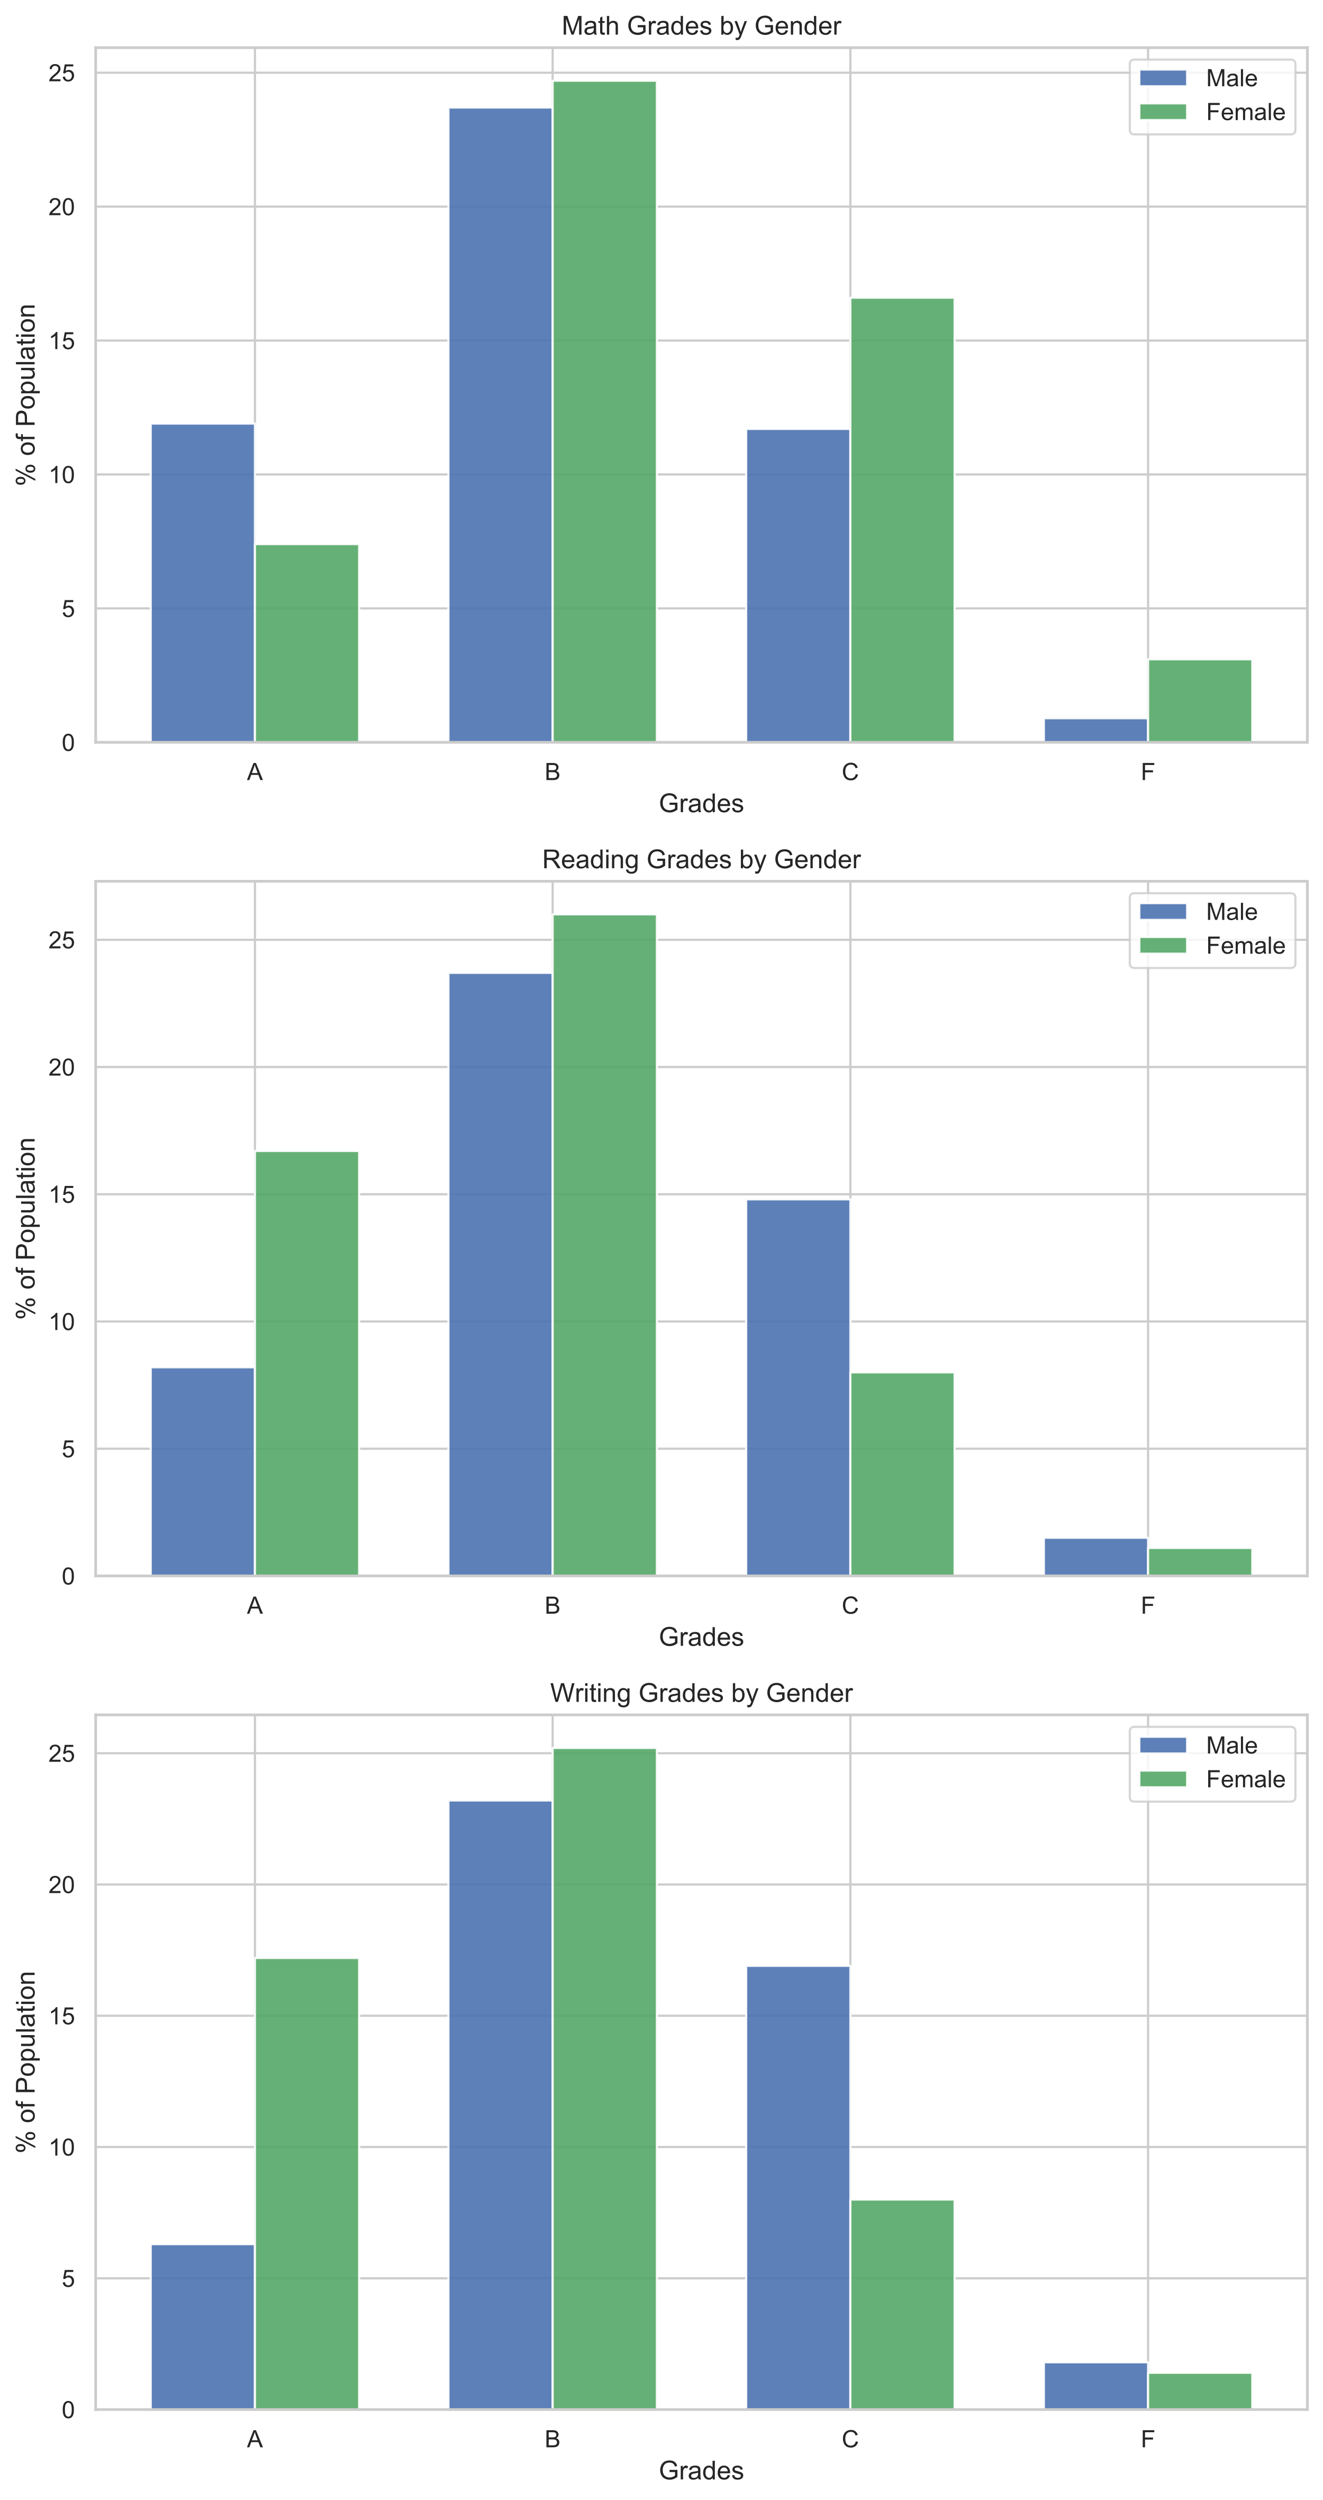 <?xml version="1.0" encoding="utf-8" standalone="no"?>
<!DOCTYPE svg PUBLIC "-//W3C//DTD SVG 1.1//EN"
  "http://www.w3.org/Graphics/SVG/1.1/DTD/svg11.dtd">
<!-- Created with matplotlib (https://matplotlib.org/) -->
<svg height="1150.87pt" version="1.1" viewBox="0 0 609.255 1150.87" width="609.255pt" xmlns="http://www.w3.org/2000/svg" xmlns:xlink="http://www.w3.org/1999/xlink">
 <defs>
  <style type="text/css">
*{stroke-linecap:butt;stroke-linejoin:round;}
  </style>
 </defs>
 <g id="figure_1">
  <g id="patch_1">
   <path d="M 0 1150.87 
L 609.255 1150.87 
L 609.255 0 
L 0 0 
z
" style="fill:#ffffff;"/>
  </g>
  <g id="axes_1">
   <g id="patch_2">
    <path d="M 44.055 341.7 
L 602.055 341.7 
L 602.055 21.936 
L 44.055 21.936 
z
" style="fill:#ffffff;"/>
   </g>
   <g id="matplotlib.axis_1">
    <g id="xtick_1">
     <g id="line2d_1">
      <path clip-path="url(#pd44a9d25a0)" d="M 117.404 341.7 
L 117.404 21.936 
" style="fill:none;stroke:#cccccc;stroke-linecap:round;"/>
     </g>
     <g id="text_1">
      <!-- A -->
      <defs>
       <path d="M -0.141 0 
L 27.344 71.578 
L 37.547 71.578 
L 66.844 0 
L 56.062 0 
L 47.703 21.688 
L 17.781 21.688 
L 9.906 0 
z
M 20.516 29.391 
L 44.781 29.391 
L 37.312 49.219 
Q 33.891 58.25 32.234 64.062 
Q 30.859 57.172 28.375 50.391 
z
" id="ArialMT-65"/>
      </defs>
      <g style="fill:#262626;" transform="translate(113.735 359.074)scale(0.11 -0.11)">
       <use xlink:href="#ArialMT-65"/>
      </g>
     </g>
    </g>
    <g id="xtick_2">
     <g id="line2d_2">
      <path clip-path="url(#pd44a9d25a0)" d="M 254.504 341.7 
L 254.504 21.936 
" style="fill:none;stroke:#cccccc;stroke-linecap:round;"/>
     </g>
     <g id="text_2">
      <!-- B -->
      <defs>
       <path d="M 7.328 0 
L 7.328 71.578 
L 34.188 71.578 
Q 42.391 71.578 47.344 69.406 
Q 52.297 67.234 55.094 62.719 
Q 57.906 58.203 57.906 53.266 
Q 57.906 48.688 55.422 44.625 
Q 52.938 40.578 47.906 38.094 
Q 54.391 36.188 57.875 31.594 
Q 61.375 27 61.375 20.75 
Q 61.375 15.719 59.25 11.391 
Q 57.125 7.078 54 4.734 
Q 50.875 2.391 46.156 1.188 
Q 41.453 0 34.625 0 
z
M 16.797 41.5 
L 32.281 41.5 
Q 38.578 41.5 41.312 42.328 
Q 44.922 43.406 46.75 45.891 
Q 48.578 48.391 48.578 52.156 
Q 48.578 55.719 46.875 58.422 
Q 45.172 61.141 41.984 62.141 
Q 38.812 63.141 31.109 63.141 
L 16.797 63.141 
z
M 16.797 8.453 
L 34.625 8.453 
Q 39.203 8.453 41.062 8.797 
Q 44.344 9.375 46.531 10.734 
Q 48.734 12.109 50.141 14.719 
Q 51.562 17.328 51.562 20.75 
Q 51.562 24.75 49.516 27.703 
Q 47.469 30.672 43.828 31.859 
Q 40.188 33.062 33.344 33.062 
L 16.797 33.062 
z
" id="ArialMT-66"/>
      </defs>
      <g style="fill:#262626;" transform="translate(250.836 359.074)scale(0.11 -0.11)">
       <use xlink:href="#ArialMT-66"/>
      </g>
     </g>
    </g>
    <g id="xtick_3">
     <g id="line2d_3">
      <path clip-path="url(#pd44a9d25a0)" d="M 391.605 341.7 
L 391.605 21.936 
" style="fill:none;stroke:#cccccc;stroke-linecap:round;"/>
     </g>
     <g id="text_3">
      <!-- C -->
      <defs>
       <path d="M 58.797 25.094 
L 68.266 22.703 
Q 65.281 11.031 57.547 4.906 
Q 49.812 -1.219 38.625 -1.219 
Q 27.047 -1.219 19.797 3.484 
Q 12.547 8.203 8.766 17.141 
Q 4.984 26.078 4.984 36.328 
Q 4.984 47.516 9.25 55.828 
Q 13.531 64.156 21.406 68.469 
Q 29.297 72.797 38.766 72.797 
Q 49.516 72.797 56.828 67.328 
Q 64.156 61.859 67.047 51.953 
L 57.719 49.75 
Q 55.219 57.562 50.484 61.125 
Q 45.75 64.703 38.578 64.703 
Q 30.328 64.703 24.781 60.734 
Q 19.234 56.781 16.984 50.109 
Q 14.75 43.453 14.75 36.375 
Q 14.75 27.25 17.406 20.438 
Q 20.062 13.625 25.672 10.25 
Q 31.297 6.891 37.844 6.891 
Q 45.797 6.891 51.312 11.469 
Q 56.844 16.062 58.797 25.094 
z
" id="ArialMT-67"/>
      </defs>
      <g style="fill:#262626;" transform="translate(387.633 359.074)scale(0.11 -0.11)">
       <use xlink:href="#ArialMT-67"/>
      </g>
     </g>
    </g>
    <g id="xtick_4">
     <g id="line2d_4">
      <path clip-path="url(#pd44a9d25a0)" d="M 528.706 341.7 
L 528.706 21.936 
" style="fill:none;stroke:#cccccc;stroke-linecap:round;"/>
     </g>
     <g id="text_4">
      <!-- F -->
      <defs>
       <path d="M 8.203 0 
L 8.203 71.578 
L 56.5 71.578 
L 56.5 63.141 
L 17.672 63.141 
L 17.672 40.969 
L 51.266 40.969 
L 51.266 32.516 
L 17.672 32.516 
L 17.672 0 
z
" id="ArialMT-70"/>
      </defs>
      <g style="fill:#262626;" transform="translate(525.346 359.074)scale(0.11 -0.11)">
       <use xlink:href="#ArialMT-70"/>
      </g>
     </g>
    </g>
    <g id="text_5">
     <!-- Grades -->
     <defs>
      <path d="M 41.219 28.078 
L 41.219 36.469 
L 71.531 36.531 
L 71.531 9.969 
Q 64.547 4.391 57.125 1.578 
Q 49.703 -1.219 41.891 -1.219 
Q 31.344 -1.219 22.719 3.297 
Q 14.109 7.812 9.719 16.359 
Q 5.328 24.906 5.328 35.453 
Q 5.328 45.906 9.688 54.953 
Q 14.062 64.016 22.266 68.406 
Q 30.469 72.797 41.156 72.797 
Q 48.922 72.797 55.188 70.281 
Q 61.469 67.781 65.031 63.281 
Q 68.609 58.797 70.453 51.562 
L 61.922 49.219 
Q 60.297 54.688 57.906 57.812 
Q 55.516 60.938 51.062 62.812 
Q 46.625 64.703 41.219 64.703 
Q 34.719 64.703 29.984 62.719 
Q 25.25 60.75 22.344 57.516 
Q 19.438 54.297 17.828 50.438 
Q 15.094 43.797 15.094 36.031 
Q 15.094 26.469 18.391 20.016 
Q 21.688 13.578 27.984 10.453 
Q 34.281 7.328 41.359 7.328 
Q 47.516 7.328 53.375 9.688 
Q 59.234 12.062 62.25 14.75 
L 62.25 28.078 
z
" id="ArialMT-71"/>
      <path d="M 6.5 0 
L 6.5 51.859 
L 14.406 51.859 
L 14.406 44 
Q 17.438 49.516 20 51.266 
Q 22.562 53.031 25.641 53.031 
Q 30.078 53.031 34.672 50.203 
L 31.641 42.047 
Q 28.422 43.953 25.203 43.953 
Q 22.312 43.953 20.016 42.219 
Q 17.719 40.484 16.75 37.406 
Q 15.281 32.719 15.281 27.156 
L 15.281 0 
z
" id="ArialMT-114"/>
      <path d="M 40.438 6.391 
Q 35.547 2.25 31.031 0.531 
Q 26.516 -1.172 21.344 -1.172 
Q 12.797 -1.172 8.203 3 
Q 3.609 7.172 3.609 13.672 
Q 3.609 17.484 5.344 20.625 
Q 7.078 23.781 9.891 25.688 
Q 12.703 27.594 16.219 28.562 
Q 18.797 29.25 24.031 29.891 
Q 34.672 31.156 39.703 32.906 
Q 39.75 34.719 39.75 35.203 
Q 39.75 40.578 37.25 42.781 
Q 33.891 45.75 27.25 45.75 
Q 21.047 45.75 18.094 43.578 
Q 15.141 41.406 13.719 35.891 
L 5.125 37.062 
Q 6.297 42.578 8.984 45.969 
Q 11.672 49.359 16.75 51.188 
Q 21.828 53.031 28.516 53.031 
Q 35.156 53.031 39.297 51.469 
Q 43.453 49.906 45.406 47.531 
Q 47.359 45.172 48.141 41.547 
Q 48.578 39.312 48.578 33.453 
L 48.578 21.734 
Q 48.578 9.469 49.141 6.219 
Q 49.703 2.984 51.375 0 
L 42.188 0 
Q 40.828 2.734 40.438 6.391 
z
M 39.703 26.031 
Q 34.906 24.078 25.344 22.703 
Q 19.922 21.922 17.672 20.938 
Q 15.438 19.969 14.203 18.094 
Q 12.984 16.219 12.984 13.922 
Q 12.984 10.406 15.641 8.062 
Q 18.312 5.719 23.438 5.719 
Q 28.516 5.719 32.469 7.938 
Q 36.422 10.156 38.281 14.016 
Q 39.703 17 39.703 22.797 
z
" id="ArialMT-97"/>
      <path d="M 40.234 0 
L 40.234 6.547 
Q 35.297 -1.172 25.734 -1.172 
Q 19.531 -1.172 14.328 2.25 
Q 9.125 5.672 6.266 11.797 
Q 3.422 17.922 3.422 25.875 
Q 3.422 33.641 6 39.969 
Q 8.594 46.297 13.766 49.656 
Q 18.953 53.031 25.344 53.031 
Q 30.031 53.031 33.688 51.047 
Q 37.359 49.078 39.656 45.906 
L 39.656 71.578 
L 48.391 71.578 
L 48.391 0 
z
M 12.453 25.875 
Q 12.453 15.922 16.641 10.984 
Q 20.844 6.062 26.562 6.062 
Q 32.328 6.062 36.344 10.766 
Q 40.375 15.484 40.375 25.141 
Q 40.375 35.797 36.266 40.766 
Q 32.172 45.75 26.172 45.75 
Q 20.312 45.75 16.375 40.969 
Q 12.453 36.188 12.453 25.875 
z
" id="ArialMT-100"/>
      <path d="M 42.094 16.703 
L 51.172 15.578 
Q 49.031 7.625 43.219 3.219 
Q 37.406 -1.172 28.375 -1.172 
Q 17 -1.172 10.328 5.828 
Q 3.656 12.844 3.656 25.484 
Q 3.656 38.578 10.391 45.797 
Q 17.141 53.031 27.875 53.031 
Q 38.281 53.031 44.875 45.953 
Q 51.469 38.875 51.469 26.031 
Q 51.469 25.25 51.422 23.688 
L 12.75 23.688 
Q 13.234 15.141 17.578 10.594 
Q 21.922 6.062 28.422 6.062 
Q 33.25 6.062 36.672 8.594 
Q 40.094 11.141 42.094 16.703 
z
M 13.234 30.906 
L 42.188 30.906 
Q 41.609 37.453 38.875 40.719 
Q 34.672 45.797 27.984 45.797 
Q 21.922 45.797 17.797 41.75 
Q 13.672 37.703 13.234 30.906 
z
" id="ArialMT-101"/>
      <path d="M 3.078 15.484 
L 11.766 16.844 
Q 12.5 11.625 15.844 8.844 
Q 19.188 6.062 25.203 6.062 
Q 31.25 6.062 34.172 8.516 
Q 37.109 10.984 37.109 14.312 
Q 37.109 17.281 34.516 19 
Q 32.719 20.172 25.531 21.969 
Q 15.875 24.422 12.141 26.203 
Q 8.406 27.984 6.469 31.125 
Q 4.547 34.281 4.547 38.094 
Q 4.547 41.547 6.125 44.5 
Q 7.719 47.469 10.453 49.422 
Q 12.5 50.922 16.031 51.969 
Q 19.578 53.031 23.641 53.031 
Q 29.734 53.031 34.344 51.266 
Q 38.969 49.516 41.156 46.5 
Q 43.359 43.5 44.188 38.484 
L 35.594 37.312 
Q 35.016 41.312 32.203 43.547 
Q 29.391 45.797 24.266 45.797 
Q 18.219 45.797 15.625 43.797 
Q 13.031 41.797 13.031 39.109 
Q 13.031 37.406 14.109 36.031 
Q 15.188 34.625 17.484 33.688 
Q 18.797 33.203 25.25 31.453 
Q 34.578 28.953 38.25 27.359 
Q 41.938 25.781 44.031 22.75 
Q 46.141 19.734 46.141 15.234 
Q 46.141 10.844 43.578 6.953 
Q 41.016 3.078 36.172 0.953 
Q 31.344 -1.172 25.25 -1.172 
Q 15.141 -1.172 9.844 3.031 
Q 4.547 7.234 3.078 15.484 
z
" id="ArialMT-115"/>
     </defs>
     <g style="fill:#262626;" transform="translate(303.38 373.85)scale(0.12 -0.12)">
      <use xlink:href="#ArialMT-71"/>
      <use x="77.783" xlink:href="#ArialMT-114"/>
      <use x="111.084" xlink:href="#ArialMT-97"/>
      <use x="166.699" xlink:href="#ArialMT-100"/>
      <use x="222.314" xlink:href="#ArialMT-101"/>
      <use x="277.93" xlink:href="#ArialMT-115"/>
     </g>
    </g>
   </g>
   <g id="matplotlib.axis_2">
    <g id="ytick_1">
     <g id="line2d_5">
      <path clip-path="url(#pd44a9d25a0)" d="M 44.055 341.7 
L 602.055 341.7 
" style="fill:none;stroke:#cccccc;stroke-linecap:round;"/>
     </g>
     <g id="text_6">
      <!-- 0 -->
      <defs>
       <path d="M 4.156 35.297 
Q 4.156 48 6.766 55.734 
Q 9.375 63.484 14.516 67.672 
Q 19.672 71.875 27.484 71.875 
Q 33.25 71.875 37.594 69.547 
Q 41.938 67.234 44.766 62.859 
Q 47.609 58.5 49.219 52.219 
Q 50.828 45.953 50.828 35.297 
Q 50.828 22.703 48.234 14.969 
Q 45.656 7.234 40.5 3 
Q 35.359 -1.219 27.484 -1.219 
Q 17.141 -1.219 11.234 6.203 
Q 4.156 15.141 4.156 35.297 
z
M 13.188 35.297 
Q 13.188 17.672 17.312 11.828 
Q 21.438 6 27.484 6 
Q 33.547 6 37.672 11.859 
Q 41.797 17.719 41.797 35.297 
Q 41.797 52.984 37.672 58.781 
Q 33.547 64.594 27.391 64.594 
Q 21.344 64.594 17.719 59.469 
Q 13.188 52.938 13.188 35.297 
z
" id="ArialMT-48"/>
      </defs>
      <g style="fill:#262626;" transform="translate(28.438 345.637)scale(0.11 -0.11)">
       <use xlink:href="#ArialMT-48"/>
      </g>
     </g>
    </g>
    <g id="ytick_2">
     <g id="line2d_6">
      <path clip-path="url(#pd44a9d25a0)" d="M 44.055 280.053 
L 602.055 280.053 
" style="fill:none;stroke:#cccccc;stroke-linecap:round;"/>
     </g>
     <g id="text_7">
      <!-- 5 -->
      <defs>
       <path d="M 4.156 18.75 
L 13.375 19.531 
Q 14.406 12.797 18.141 9.391 
Q 21.875 6 27.156 6 
Q 33.5 6 37.891 10.781 
Q 42.281 15.578 42.281 23.484 
Q 42.281 31 38.062 35.344 
Q 33.844 39.703 27 39.703 
Q 22.75 39.703 19.328 37.766 
Q 15.922 35.844 13.969 32.766 
L 5.719 33.844 
L 12.641 70.609 
L 48.25 70.609 
L 48.25 62.203 
L 19.672 62.203 
L 15.828 42.969 
Q 22.266 47.469 29.344 47.469 
Q 38.719 47.469 45.156 40.969 
Q 51.609 34.469 51.609 24.266 
Q 51.609 14.547 45.953 7.469 
Q 39.062 -1.219 27.156 -1.219 
Q 17.391 -1.219 11.203 4.25 
Q 5.031 9.719 4.156 18.75 
z
" id="ArialMT-53"/>
      </defs>
      <g style="fill:#262626;" transform="translate(28.438 283.99)scale(0.11 -0.11)">
       <use xlink:href="#ArialMT-53"/>
      </g>
     </g>
    </g>
    <g id="ytick_3">
     <g id="line2d_7">
      <path clip-path="url(#pd44a9d25a0)" d="M 44.055 218.406 
L 602.055 218.406 
" style="fill:none;stroke:#cccccc;stroke-linecap:round;"/>
     </g>
     <g id="text_8">
      <!-- 10 -->
      <defs>
       <path d="M 37.25 0 
L 28.469 0 
L 28.469 56 
Q 25.297 52.984 20.141 49.953 
Q 14.984 46.922 10.891 45.406 
L 10.891 53.906 
Q 18.266 57.375 23.781 62.297 
Q 29.297 67.234 31.594 71.875 
L 37.25 71.875 
z
" id="ArialMT-49"/>
      </defs>
      <g style="fill:#262626;" transform="translate(22.321 222.342)scale(0.11 -0.11)">
       <use xlink:href="#ArialMT-49"/>
       <use x="55.615" xlink:href="#ArialMT-48"/>
      </g>
     </g>
    </g>
    <g id="ytick_4">
     <g id="line2d_8">
      <path clip-path="url(#pd44a9d25a0)" d="M 44.055 156.758 
L 602.055 156.758 
" style="fill:none;stroke:#cccccc;stroke-linecap:round;"/>
     </g>
     <g id="text_9">
      <!-- 15 -->
      <g style="fill:#262626;" transform="translate(22.321 160.695)scale(0.11 -0.11)">
       <use xlink:href="#ArialMT-49"/>
       <use x="55.615" xlink:href="#ArialMT-53"/>
      </g>
     </g>
    </g>
    <g id="ytick_5">
     <g id="line2d_9">
      <path clip-path="url(#pd44a9d25a0)" d="M 44.055 95.111 
L 602.055 95.111 
" style="fill:none;stroke:#cccccc;stroke-linecap:round;"/>
     </g>
     <g id="text_10">
      <!-- 20 -->
      <defs>
       <path d="M 50.344 8.453 
L 50.344 0 
L 3.031 0 
Q 2.938 3.172 4.047 6.109 
Q 5.859 10.938 9.828 15.625 
Q 13.812 20.312 21.344 26.469 
Q 33.016 36.031 37.109 41.625 
Q 41.219 47.219 41.219 52.203 
Q 41.219 57.422 37.469 61 
Q 33.734 64.594 27.734 64.594 
Q 21.391 64.594 17.578 60.781 
Q 13.766 56.984 13.719 50.25 
L 4.688 51.172 
Q 5.609 61.281 11.656 66.578 
Q 17.719 71.875 27.938 71.875 
Q 38.234 71.875 44.234 66.156 
Q 50.25 60.453 50.25 52 
Q 50.25 47.703 48.484 43.547 
Q 46.734 39.406 42.656 34.812 
Q 38.578 30.219 29.109 22.219 
Q 21.188 15.578 18.938 13.203 
Q 16.703 10.844 15.234 8.453 
z
" id="ArialMT-50"/>
      </defs>
      <g style="fill:#262626;" transform="translate(22.321 99.048)scale(0.11 -0.11)">
       <use xlink:href="#ArialMT-50"/>
       <use x="55.615" xlink:href="#ArialMT-48"/>
      </g>
     </g>
    </g>
    <g id="ytick_6">
     <g id="line2d_10">
      <path clip-path="url(#pd44a9d25a0)" d="M 44.055 33.464 
L 602.055 33.464 
" style="fill:none;stroke:#cccccc;stroke-linecap:round;"/>
     </g>
     <g id="text_11">
      <!-- 25 -->
      <g style="fill:#262626;" transform="translate(22.321 37.4)scale(0.11 -0.11)">
       <use xlink:href="#ArialMT-50"/>
       <use x="55.615" xlink:href="#ArialMT-53"/>
      </g>
     </g>
    </g>
    <g id="text_12">
     <!-- % of Population -->
     <defs>
      <path d="M 5.812 54.391 
Q 5.812 62.062 9.672 67.422 
Q 13.531 72.797 20.844 72.797 
Q 27.594 72.797 32 67.984 
Q 36.422 63.188 36.422 53.859 
Q 36.422 44.781 31.953 39.875 
Q 27.484 34.969 20.953 34.969 
Q 14.453 34.969 10.125 39.797 
Q 5.812 44.625 5.812 54.391 
z
M 21.094 66.75 
Q 17.828 66.75 15.656 63.906 
Q 13.484 61.078 13.484 53.516 
Q 13.484 46.625 15.672 43.812 
Q 17.875 41.016 21.094 41.016 
Q 24.422 41.016 26.594 43.844 
Q 28.766 46.688 28.766 54.203 
Q 28.766 61.141 26.562 63.938 
Q 24.359 66.75 21.094 66.75 
z
M 21.141 -2.641 
L 60.297 72.797 
L 67.438 72.797 
L 28.422 -2.641 
z
M 52.094 16.797 
Q 52.094 24.516 55.953 29.859 
Q 59.812 35.203 67.188 35.203 
Q 73.922 35.203 78.344 30.391 
Q 82.766 25.594 82.766 16.266 
Q 82.766 7.172 78.297 2.266 
Q 73.828 -2.641 67.234 -2.641 
Q 60.75 -2.641 56.422 2.219 
Q 52.094 7.078 52.094 16.797 
z
M 67.438 29.156 
Q 64.109 29.156 61.938 26.312 
Q 59.766 23.484 59.766 15.922 
Q 59.766 9.078 61.953 6.25 
Q 64.156 3.422 67.391 3.422 
Q 70.75 3.422 72.922 6.25 
Q 75.094 9.078 75.094 16.609 
Q 75.094 23.531 72.891 26.344 
Q 70.703 29.156 67.438 29.156 
z
" id="ArialMT-37"/>
      <path id="ArialMT-32"/>
      <path d="M 3.328 25.922 
Q 3.328 40.328 11.328 47.266 
Q 18.016 53.031 27.641 53.031 
Q 38.328 53.031 45.109 46.016 
Q 51.906 39.016 51.906 26.656 
Q 51.906 16.656 48.906 10.906 
Q 45.906 5.172 40.156 2 
Q 34.422 -1.172 27.641 -1.172 
Q 16.75 -1.172 10.031 5.812 
Q 3.328 12.797 3.328 25.922 
z
M 12.359 25.922 
Q 12.359 15.969 16.703 11.016 
Q 21.047 6.062 27.641 6.062 
Q 34.188 6.062 38.531 11.031 
Q 42.875 16.016 42.875 26.219 
Q 42.875 35.844 38.5 40.797 
Q 34.125 45.75 27.641 45.75 
Q 21.047 45.75 16.703 40.812 
Q 12.359 35.891 12.359 25.922 
z
" id="ArialMT-111"/>
      <path d="M 8.688 0 
L 8.688 45.016 
L 0.922 45.016 
L 0.922 51.859 
L 8.688 51.859 
L 8.688 57.375 
Q 8.688 62.594 9.625 65.141 
Q 10.891 68.562 14.078 70.672 
Q 17.281 72.797 23.047 72.797 
Q 26.766 72.797 31.25 71.922 
L 29.938 64.266 
Q 27.203 64.75 24.75 64.75 
Q 20.75 64.75 19.094 63.031 
Q 17.438 61.328 17.438 56.641 
L 17.438 51.859 
L 27.547 51.859 
L 27.547 45.016 
L 17.438 45.016 
L 17.438 0 
z
" id="ArialMT-102"/>
      <path d="M 7.719 0 
L 7.719 71.578 
L 34.719 71.578 
Q 41.844 71.578 45.609 70.906 
Q 50.875 70.016 54.438 67.547 
Q 58.016 65.094 60.188 60.641 
Q 62.359 56.203 62.359 50.875 
Q 62.359 41.75 56.547 35.422 
Q 50.734 29.109 35.547 29.109 
L 17.188 29.109 
L 17.188 0 
z
M 17.188 37.547 
L 35.688 37.547 
Q 44.875 37.547 48.734 40.969 
Q 52.594 44.391 52.594 50.594 
Q 52.594 55.078 50.312 58.266 
Q 48.047 61.469 44.344 62.5 
Q 41.938 63.141 35.5 63.141 
L 17.188 63.141 
z
" id="ArialMT-80"/>
      <path d="M 6.594 -19.875 
L 6.594 51.859 
L 14.594 51.859 
L 14.594 45.125 
Q 17.438 49.078 21 51.047 
Q 24.562 53.031 29.641 53.031 
Q 36.281 53.031 41.359 49.609 
Q 46.438 46.188 49.016 39.953 
Q 51.609 33.734 51.609 26.312 
Q 51.609 18.359 48.75 11.984 
Q 45.906 5.609 40.453 2.219 
Q 35.016 -1.172 29 -1.172 
Q 24.609 -1.172 21.109 0.688 
Q 17.625 2.547 15.375 5.375 
L 15.375 -19.875 
z
M 14.547 25.641 
Q 14.547 15.625 18.594 10.844 
Q 22.656 6.062 28.422 6.062 
Q 34.281 6.062 38.453 11.016 
Q 42.625 15.969 42.625 26.375 
Q 42.625 36.281 38.547 41.203 
Q 34.469 46.141 28.812 46.141 
Q 23.188 46.141 18.859 40.891 
Q 14.547 35.641 14.547 25.641 
z
" id="ArialMT-112"/>
      <path d="M 40.578 0 
L 40.578 7.625 
Q 34.516 -1.172 24.125 -1.172 
Q 19.531 -1.172 15.547 0.578 
Q 11.578 2.344 9.641 5 
Q 7.719 7.672 6.938 11.531 
Q 6.391 14.109 6.391 19.734 
L 6.391 51.859 
L 15.188 51.859 
L 15.188 23.094 
Q 15.188 16.219 15.719 13.812 
Q 16.547 10.359 19.234 8.375 
Q 21.922 6.391 25.875 6.391 
Q 29.828 6.391 33.297 8.422 
Q 36.766 10.453 38.203 13.938 
Q 39.656 17.438 39.656 24.078 
L 39.656 51.859 
L 48.438 51.859 
L 48.438 0 
z
" id="ArialMT-117"/>
      <path d="M 6.391 0 
L 6.391 71.578 
L 15.188 71.578 
L 15.188 0 
z
" id="ArialMT-108"/>
      <path d="M 25.781 7.859 
L 27.047 0.094 
Q 23.344 -0.688 20.406 -0.688 
Q 15.625 -0.688 12.984 0.828 
Q 10.359 2.344 9.281 4.812 
Q 8.203 7.281 8.203 15.188 
L 8.203 45.016 
L 1.766 45.016 
L 1.766 51.859 
L 8.203 51.859 
L 8.203 64.703 
L 16.938 69.969 
L 16.938 51.859 
L 25.781 51.859 
L 25.781 45.016 
L 16.938 45.016 
L 16.938 14.703 
Q 16.938 10.938 17.406 9.859 
Q 17.875 8.797 18.922 8.156 
Q 19.969 7.516 21.922 7.516 
Q 23.391 7.516 25.781 7.859 
z
" id="ArialMT-116"/>
      <path d="M 6.641 61.469 
L 6.641 71.578 
L 15.438 71.578 
L 15.438 61.469 
z
M 6.641 0 
L 6.641 51.859 
L 15.438 51.859 
L 15.438 0 
z
" id="ArialMT-105"/>
      <path d="M 6.594 0 
L 6.594 51.859 
L 14.5 51.859 
L 14.5 44.484 
Q 20.219 53.031 31 53.031 
Q 35.688 53.031 39.625 51.344 
Q 43.562 49.656 45.516 46.922 
Q 47.469 44.188 48.25 40.438 
Q 48.734 37.984 48.734 31.891 
L 48.734 0 
L 39.938 0 
L 39.938 31.547 
Q 39.938 36.922 38.906 39.578 
Q 37.891 42.234 35.281 43.812 
Q 32.672 45.406 29.156 45.406 
Q 23.531 45.406 19.453 41.844 
Q 15.375 38.281 15.375 28.328 
L 15.375 0 
z
" id="ArialMT-110"/>
     </defs>
     <g style="fill:#262626;" transform="translate(15.936 223.845)rotate(-90)scale(0.12 -0.12)">
      <use xlink:href="#ArialMT-37"/>
      <use x="88.916" xlink:href="#ArialMT-32"/>
      <use x="116.699" xlink:href="#ArialMT-111"/>
      <use x="172.314" xlink:href="#ArialMT-102"/>
      <use x="200.098" xlink:href="#ArialMT-32"/>
      <use x="227.881" xlink:href="#ArialMT-80"/>
      <use x="294.58" xlink:href="#ArialMT-111"/>
      <use x="350.195" xlink:href="#ArialMT-112"/>
      <use x="405.811" xlink:href="#ArialMT-117"/>
      <use x="461.426" xlink:href="#ArialMT-108"/>
      <use x="483.643" xlink:href="#ArialMT-97"/>
      <use x="539.258" xlink:href="#ArialMT-116"/>
      <use x="567.041" xlink:href="#ArialMT-105"/>
      <use x="589.258" xlink:href="#ArialMT-111"/>
      <use x="644.873" xlink:href="#ArialMT-110"/>
     </g>
    </g>
   </g>
   <g id="patch_3">
    <path clip-path="url(#pd44a9d25a0)" d="M 69.418 341.7 
L 117.404 341.7 
L 117.404 194.98 
L 69.418 194.98 
z
" style="fill:#4c72b0;opacity:0.9;stroke:#ffffff;stroke-linejoin:miter;"/>
   </g>
   <g id="patch_4">
    <path clip-path="url(#pd44a9d25a0)" d="M 206.519 341.7 
L 254.504 341.7 
L 254.504 49.492 
L 206.519 49.492 
z
" style="fill:#4c72b0;opacity:0.9;stroke:#ffffff;stroke-linejoin:miter;"/>
   </g>
   <g id="patch_5">
    <path clip-path="url(#pd44a9d25a0)" d="M 343.62 341.7 
L 391.605 341.7 
L 391.605 197.446 
L 343.62 197.446 
z
" style="fill:#4c72b0;opacity:0.9;stroke:#ffffff;stroke-linejoin:miter;"/>
   </g>
   <g id="patch_6">
    <path clip-path="url(#pd44a9d25a0)" d="M 480.721 341.7 
L 528.706 341.7 
L 528.706 330.604 
L 480.721 330.604 
z
" style="fill:#4c72b0;opacity:0.9;stroke:#ffffff;stroke-linejoin:miter;"/>
   </g>
   <g id="patch_7">
    <path clip-path="url(#pd44a9d25a0)" d="M 117.404 341.7 
L 165.389 341.7 
L 165.389 250.462 
L 117.404 250.462 
z
" style="fill:#55a868;opacity:0.9;stroke:#ffffff;stroke-linejoin:miter;"/>
   </g>
   <g id="patch_8">
    <path clip-path="url(#pd44a9d25a0)" d="M 254.504 341.7 
L 302.49 341.7 
L 302.49 37.163 
L 254.504 37.163 
z
" style="fill:#55a868;opacity:0.9;stroke:#ffffff;stroke-linejoin:miter;"/>
   </g>
   <g id="patch_9">
    <path clip-path="url(#pd44a9d25a0)" d="M 391.605 341.7 
L 439.59 341.7 
L 439.59 137.031 
L 391.605 137.031 
z
" style="fill:#55a868;opacity:0.9;stroke:#ffffff;stroke-linejoin:miter;"/>
   </g>
   <g id="patch_10">
    <path clip-path="url(#pd44a9d25a0)" d="M 528.706 341.7 
L 576.691 341.7 
L 576.691 303.479 
L 528.706 303.479 
z
" style="fill:#55a868;opacity:0.9;stroke:#ffffff;stroke-linejoin:miter;"/>
   </g>
   <g id="patch_11">
    <path d="M 44.055 341.7 
L 44.055 21.936 
" style="fill:none;stroke:#cccccc;stroke-linecap:square;stroke-linejoin:miter;stroke-width:1.25;"/>
   </g>
   <g id="patch_12">
    <path d="M 602.055 341.7 
L 602.055 21.936 
" style="fill:none;stroke:#cccccc;stroke-linecap:square;stroke-linejoin:miter;stroke-width:1.25;"/>
   </g>
   <g id="patch_13">
    <path d="M 44.055 341.7 
L 602.055 341.7 
" style="fill:none;stroke:#cccccc;stroke-linecap:square;stroke-linejoin:miter;stroke-width:1.25;"/>
   </g>
   <g id="patch_14">
    <path d="M 44.055 21.936 
L 602.055 21.936 
" style="fill:none;stroke:#cccccc;stroke-linecap:square;stroke-linejoin:miter;stroke-width:1.25;"/>
   </g>
   <g id="text_13">
    <!-- Math Grades by Gender -->
    <defs>
     <path d="M 7.422 0 
L 7.422 71.578 
L 21.688 71.578 
L 38.625 20.906 
Q 40.969 13.812 42.047 10.297 
Q 43.266 14.203 45.844 21.781 
L 62.984 71.578 
L 75.734 71.578 
L 75.734 0 
L 66.609 0 
L 66.609 59.906 
L 45.797 0 
L 37.25 0 
L 16.547 60.938 
L 16.547 0 
z
" id="ArialMT-77"/>
     <path d="M 6.594 0 
L 6.594 71.578 
L 15.375 71.578 
L 15.375 45.906 
Q 21.531 53.031 30.906 53.031 
Q 36.672 53.031 40.922 50.75 
Q 45.172 48.484 47 44.484 
Q 48.828 40.484 48.828 32.859 
L 48.828 0 
L 40.047 0 
L 40.047 32.859 
Q 40.047 39.453 37.188 42.453 
Q 34.328 45.453 29.109 45.453 
Q 25.203 45.453 21.75 43.422 
Q 18.312 41.406 16.844 37.938 
Q 15.375 34.469 15.375 28.375 
L 15.375 0 
z
" id="ArialMT-104"/>
     <path d="M 14.703 0 
L 6.547 0 
L 6.547 71.578 
L 15.328 71.578 
L 15.328 46.047 
Q 20.906 53.031 29.547 53.031 
Q 34.328 53.031 38.594 51.094 
Q 42.875 49.172 45.625 45.672 
Q 48.391 42.188 49.953 37.25 
Q 51.516 32.328 51.516 26.703 
Q 51.516 13.375 44.922 6.094 
Q 38.328 -1.172 29.109 -1.172 
Q 19.922 -1.172 14.703 6.5 
z
M 14.594 26.312 
Q 14.594 17 17.141 12.844 
Q 21.297 6.062 28.375 6.062 
Q 34.125 6.062 38.328 11.062 
Q 42.531 16.062 42.531 25.984 
Q 42.531 36.141 38.5 40.969 
Q 34.469 45.797 28.766 45.797 
Q 23 45.797 18.797 40.797 
Q 14.594 35.797 14.594 26.312 
z
" id="ArialMT-98"/>
     <path d="M 6.203 -19.969 
L 5.219 -11.719 
Q 8.109 -12.5 10.25 -12.5 
Q 13.188 -12.5 14.938 -11.516 
Q 16.703 -10.547 17.828 -8.797 
Q 18.656 -7.469 20.516 -2.25 
Q 20.75 -1.516 21.297 -0.094 
L 1.609 51.859 
L 11.078 51.859 
L 21.875 21.828 
Q 23.969 16.109 25.641 9.812 
Q 27.156 15.875 29.25 21.625 
L 40.328 51.859 
L 49.125 51.859 
L 29.391 -0.875 
Q 26.219 -9.422 24.469 -12.641 
Q 22.125 -17 19.094 -19.016 
Q 16.062 -21.047 11.859 -21.047 
Q 9.328 -21.047 6.203 -19.969 
z
" id="ArialMT-121"/>
    </defs>
    <g style="fill:#262626;" transform="translate(258.694 15.936)scale(0.12 -0.12)">
     <use xlink:href="#ArialMT-77"/>
     <use x="83.301" xlink:href="#ArialMT-97"/>
     <use x="138.916" xlink:href="#ArialMT-116"/>
     <use x="166.699" xlink:href="#ArialMT-104"/>
     <use x="222.314" xlink:href="#ArialMT-32"/>
     <use x="250.098" xlink:href="#ArialMT-71"/>
     <use x="327.881" xlink:href="#ArialMT-114"/>
     <use x="361.182" xlink:href="#ArialMT-97"/>
     <use x="416.797" xlink:href="#ArialMT-100"/>
     <use x="472.412" xlink:href="#ArialMT-101"/>
     <use x="528.027" xlink:href="#ArialMT-115"/>
     <use x="578.027" xlink:href="#ArialMT-32"/>
     <use x="605.811" xlink:href="#ArialMT-98"/>
     <use x="661.426" xlink:href="#ArialMT-121"/>
     <use x="711.426" xlink:href="#ArialMT-32"/>
     <use x="739.209" xlink:href="#ArialMT-71"/>
     <use x="816.992" xlink:href="#ArialMT-101"/>
     <use x="872.607" xlink:href="#ArialMT-110"/>
     <use x="928.223" xlink:href="#ArialMT-100"/>
     <use x="983.838" xlink:href="#ArialMT-101"/>
     <use x="1039.453" xlink:href="#ArialMT-114"/>
    </g>
   </g>
   <g id="legend_1">
    <g id="patch_15">
     <path d="M 522.478 61.855 
L 594.355 61.855 
Q 596.555 61.855 596.555 59.655 
L 596.555 29.636 
Q 596.555 27.436 594.355 27.436 
L 522.478 27.436 
Q 520.278 27.436 520.278 29.636 
L 520.278 59.655 
Q 520.278 61.855 522.478 61.855 
z
" style="fill:#ffffff;opacity:0.8;stroke:#cccccc;stroke-linejoin:miter;"/>
    </g>
    <g id="patch_16">
     <path d="M 524.678 39.709 
L 546.678 39.709 
L 546.678 32.009 
L 524.678 32.009 
z
" style="fill:#4c72b0;opacity:0.9;stroke:#ffffff;stroke-linejoin:miter;"/>
    </g>
    <g id="text_14">
     <!-- Male -->
     <g style="fill:#262626;" transform="translate(555.478 39.709)scale(0.11 -0.11)">
      <use xlink:href="#ArialMT-77"/>
      <use x="83.301" xlink:href="#ArialMT-97"/>
      <use x="138.916" xlink:href="#ArialMT-108"/>
      <use x="161.133" xlink:href="#ArialMT-101"/>
     </g>
    </g>
    <g id="patch_17">
     <path d="M 524.678 55.269 
L 546.678 55.269 
L 546.678 47.569 
L 524.678 47.569 
z
" style="fill:#55a868;opacity:0.9;stroke:#ffffff;stroke-linejoin:miter;"/>
    </g>
    <g id="text_15">
     <!-- Female -->
     <defs>
      <path d="M 6.594 0 
L 6.594 51.859 
L 14.453 51.859 
L 14.453 44.578 
Q 16.891 48.391 20.938 50.703 
Q 25 53.031 30.172 53.031 
Q 35.938 53.031 39.625 50.641 
Q 43.312 48.25 44.828 43.953 
Q 50.984 53.031 60.844 53.031 
Q 68.562 53.031 72.703 48.75 
Q 76.859 44.484 76.859 35.594 
L 76.859 0 
L 68.109 0 
L 68.109 32.672 
Q 68.109 37.938 67.25 40.25 
Q 66.406 42.578 64.156 43.984 
Q 61.922 45.406 58.891 45.406 
Q 53.422 45.406 49.797 41.766 
Q 46.188 38.141 46.188 30.125 
L 46.188 0 
L 37.406 0 
L 37.406 33.688 
Q 37.406 39.547 35.25 42.469 
Q 33.109 45.406 28.219 45.406 
Q 24.516 45.406 21.359 43.453 
Q 18.219 41.5 16.797 37.734 
Q 15.375 33.984 15.375 26.906 
L 15.375 0 
z
" id="ArialMT-109"/>
     </defs>
     <g style="fill:#262626;" transform="translate(555.478 55.269)scale(0.11 -0.11)">
      <use xlink:href="#ArialMT-70"/>
      <use x="61.084" xlink:href="#ArialMT-101"/>
      <use x="116.699" xlink:href="#ArialMT-109"/>
      <use x="200" xlink:href="#ArialMT-97"/>
      <use x="255.615" xlink:href="#ArialMT-108"/>
      <use x="277.832" xlink:href="#ArialMT-101"/>
     </g>
    </g>
   </g>
  </g>
  <g id="axes_2">
   <g id="patch_18">
    <path d="M 44.055 725.418 
L 602.055 725.418 
L 602.055 405.653 
L 44.055 405.653 
z
" style="fill:#ffffff;"/>
   </g>
   <g id="matplotlib.axis_3">
    <g id="xtick_5">
     <g id="line2d_11">
      <path clip-path="url(#p22d0d068ba)" d="M 117.404 725.418 
L 117.404 405.653 
" style="fill:none;stroke:#cccccc;stroke-linecap:round;"/>
     </g>
     <g id="text_16">
      <!-- A -->
      <g style="fill:#262626;" transform="translate(113.735 742.792)scale(0.11 -0.11)">
       <use xlink:href="#ArialMT-65"/>
      </g>
     </g>
    </g>
    <g id="xtick_6">
     <g id="line2d_12">
      <path clip-path="url(#p22d0d068ba)" d="M 254.504 725.418 
L 254.504 405.653 
" style="fill:none;stroke:#cccccc;stroke-linecap:round;"/>
     </g>
     <g id="text_17">
      <!-- B -->
      <g style="fill:#262626;" transform="translate(250.836 742.792)scale(0.11 -0.11)">
       <use xlink:href="#ArialMT-66"/>
      </g>
     </g>
    </g>
    <g id="xtick_7">
     <g id="line2d_13">
      <path clip-path="url(#p22d0d068ba)" d="M 391.605 725.418 
L 391.605 405.653 
" style="fill:none;stroke:#cccccc;stroke-linecap:round;"/>
     </g>
     <g id="text_18">
      <!-- C -->
      <g style="fill:#262626;" transform="translate(387.633 742.792)scale(0.11 -0.11)">
       <use xlink:href="#ArialMT-67"/>
      </g>
     </g>
    </g>
    <g id="xtick_8">
     <g id="line2d_14">
      <path clip-path="url(#p22d0d068ba)" d="M 528.706 725.418 
L 528.706 405.653 
" style="fill:none;stroke:#cccccc;stroke-linecap:round;"/>
     </g>
     <g id="text_19">
      <!-- F -->
      <g style="fill:#262626;" transform="translate(525.346 742.792)scale(0.11 -0.11)">
       <use xlink:href="#ArialMT-70"/>
      </g>
     </g>
    </g>
    <g id="text_20">
     <!-- Grades -->
     <g style="fill:#262626;" transform="translate(303.38 757.567)scale(0.12 -0.12)">
      <use xlink:href="#ArialMT-71"/>
      <use x="77.783" xlink:href="#ArialMT-114"/>
      <use x="111.084" xlink:href="#ArialMT-97"/>
      <use x="166.699" xlink:href="#ArialMT-100"/>
      <use x="222.314" xlink:href="#ArialMT-101"/>
      <use x="277.93" xlink:href="#ArialMT-115"/>
     </g>
    </g>
   </g>
   <g id="matplotlib.axis_4">
    <g id="ytick_7">
     <g id="line2d_15">
      <path clip-path="url(#p22d0d068ba)" d="M 44.055 725.418 
L 602.055 725.418 
" style="fill:none;stroke:#cccccc;stroke-linecap:round;"/>
     </g>
     <g id="text_21">
      <!-- 0 -->
      <g style="fill:#262626;" transform="translate(28.438 729.355)scale(0.11 -0.11)">
       <use xlink:href="#ArialMT-48"/>
      </g>
     </g>
    </g>
    <g id="ytick_8">
     <g id="line2d_16">
      <path clip-path="url(#p22d0d068ba)" d="M 44.055 666.853 
L 602.055 666.853 
" style="fill:none;stroke:#cccccc;stroke-linecap:round;"/>
     </g>
     <g id="text_22">
      <!-- 5 -->
      <g style="fill:#262626;" transform="translate(28.438 670.79)scale(0.11 -0.11)">
       <use xlink:href="#ArialMT-53"/>
      </g>
     </g>
    </g>
    <g id="ytick_9">
     <g id="line2d_17">
      <path clip-path="url(#p22d0d068ba)" d="M 44.055 608.288 
L 602.055 608.288 
" style="fill:none;stroke:#cccccc;stroke-linecap:round;"/>
     </g>
     <g id="text_23">
      <!-- 10 -->
      <g style="fill:#262626;" transform="translate(22.321 612.225)scale(0.11 -0.11)">
       <use xlink:href="#ArialMT-49"/>
       <use x="55.615" xlink:href="#ArialMT-48"/>
      </g>
     </g>
    </g>
    <g id="ytick_10">
     <g id="line2d_18">
      <path clip-path="url(#p22d0d068ba)" d="M 44.055 549.723 
L 602.055 549.723 
" style="fill:none;stroke:#cccccc;stroke-linecap:round;"/>
     </g>
     <g id="text_24">
      <!-- 15 -->
      <g style="fill:#262626;" transform="translate(22.321 553.66)scale(0.11 -0.11)">
       <use xlink:href="#ArialMT-49"/>
       <use x="55.615" xlink:href="#ArialMT-53"/>
      </g>
     </g>
    </g>
    <g id="ytick_11">
     <g id="line2d_19">
      <path clip-path="url(#p22d0d068ba)" d="M 44.055 491.158 
L 602.055 491.158 
" style="fill:none;stroke:#cccccc;stroke-linecap:round;"/>
     </g>
     <g id="text_25">
      <!-- 20 -->
      <g style="fill:#262626;" transform="translate(22.321 495.095)scale(0.11 -0.11)">
       <use xlink:href="#ArialMT-50"/>
       <use x="55.615" xlink:href="#ArialMT-48"/>
      </g>
     </g>
    </g>
    <g id="ytick_12">
     <g id="line2d_20">
      <path clip-path="url(#p22d0d068ba)" d="M 44.055 432.593 
L 602.055 432.593 
" style="fill:none;stroke:#cccccc;stroke-linecap:round;"/>
     </g>
     <g id="text_26">
      <!-- 25 -->
      <g style="fill:#262626;" transform="translate(22.321 436.53)scale(0.11 -0.11)">
       <use xlink:href="#ArialMT-50"/>
       <use x="55.615" xlink:href="#ArialMT-53"/>
      </g>
     </g>
    </g>
    <g id="text_27">
     <!-- % of Population -->
     <g style="fill:#262626;" transform="translate(15.936 607.563)rotate(-90)scale(0.12 -0.12)">
      <use xlink:href="#ArialMT-37"/>
      <use x="88.916" xlink:href="#ArialMT-32"/>
      <use x="116.699" xlink:href="#ArialMT-111"/>
      <use x="172.314" xlink:href="#ArialMT-102"/>
      <use x="200.098" xlink:href="#ArialMT-32"/>
      <use x="227.881" xlink:href="#ArialMT-80"/>
      <use x="294.58" xlink:href="#ArialMT-111"/>
      <use x="350.195" xlink:href="#ArialMT-112"/>
      <use x="405.811" xlink:href="#ArialMT-117"/>
      <use x="461.426" xlink:href="#ArialMT-108"/>
      <use x="483.643" xlink:href="#ArialMT-97"/>
      <use x="539.258" xlink:href="#ArialMT-116"/>
      <use x="567.041" xlink:href="#ArialMT-105"/>
      <use x="589.258" xlink:href="#ArialMT-111"/>
      <use x="644.873" xlink:href="#ArialMT-110"/>
     </g>
    </g>
   </g>
   <g id="patch_19">
    <path clip-path="url(#p22d0d068ba)" d="M 69.418 725.418 
L 117.404 725.418 
L 117.404 629.371 
L 69.418 629.371 
z
" style="fill:#4c72b0;opacity:0.9;stroke:#ffffff;stroke-linejoin:miter;"/>
   </g>
   <g id="patch_20">
    <path clip-path="url(#p22d0d068ba)" d="M 206.519 725.418 
L 254.504 725.418 
L 254.504 447.82 
L 206.519 447.82 
z
" style="fill:#4c72b0;opacity:0.9;stroke:#ffffff;stroke-linejoin:miter;"/>
   </g>
   <g id="patch_21">
    <path clip-path="url(#p22d0d068ba)" d="M 343.62 725.418 
L 391.605 725.418 
L 391.605 552.066 
L 343.62 552.066 
z
" style="fill:#4c72b0;opacity:0.9;stroke:#ffffff;stroke-linejoin:miter;"/>
   </g>
   <g id="patch_22">
    <path clip-path="url(#p22d0d068ba)" d="M 480.721 725.418 
L 528.706 725.418 
L 528.706 707.848 
L 480.721 707.848 
z
" style="fill:#4c72b0;opacity:0.9;stroke:#ffffff;stroke-linejoin:miter;"/>
   </g>
   <g id="patch_23">
    <path clip-path="url(#p22d0d068ba)" d="M 117.404 725.418 
L 165.389 725.418 
L 165.389 529.811 
L 117.404 529.811 
z
" style="fill:#55a868;opacity:0.9;stroke:#ffffff;stroke-linejoin:miter;"/>
   </g>
   <g id="patch_24">
    <path clip-path="url(#p22d0d068ba)" d="M 254.504 725.418 
L 302.49 725.418 
L 302.49 420.88 
L 254.504 420.88 
z
" style="fill:#55a868;opacity:0.9;stroke:#ffffff;stroke-linejoin:miter;"/>
   </g>
   <g id="patch_25">
    <path clip-path="url(#p22d0d068ba)" d="M 391.605 725.418 
L 439.59 725.418 
L 439.59 631.714 
L 391.605 631.714 
z
" style="fill:#55a868;opacity:0.9;stroke:#ffffff;stroke-linejoin:miter;"/>
   </g>
   <g id="patch_26">
    <path clip-path="url(#p22d0d068ba)" d="M 528.706 725.418 
L 576.691 725.418 
L 576.691 712.534 
L 528.706 712.534 
z
" style="fill:#55a868;opacity:0.9;stroke:#ffffff;stroke-linejoin:miter;"/>
   </g>
   <g id="patch_27">
    <path d="M 44.055 725.418 
L 44.055 405.653 
" style="fill:none;stroke:#cccccc;stroke-linecap:square;stroke-linejoin:miter;stroke-width:1.25;"/>
   </g>
   <g id="patch_28">
    <path d="M 602.055 725.418 
L 602.055 405.653 
" style="fill:none;stroke:#cccccc;stroke-linecap:square;stroke-linejoin:miter;stroke-width:1.25;"/>
   </g>
   <g id="patch_29">
    <path d="M 44.055 725.418 
L 602.055 725.418 
" style="fill:none;stroke:#cccccc;stroke-linecap:square;stroke-linejoin:miter;stroke-width:1.25;"/>
   </g>
   <g id="patch_30">
    <path d="M 44.055 405.653 
L 602.055 405.653 
" style="fill:none;stroke:#cccccc;stroke-linecap:square;stroke-linejoin:miter;stroke-width:1.25;"/>
   </g>
   <g id="text_28">
    <!-- Reading Grades by Gender -->
    <defs>
     <path d="M 7.859 0 
L 7.859 71.578 
L 39.594 71.578 
Q 49.172 71.578 54.141 69.641 
Q 59.125 67.719 62.109 62.828 
Q 65.094 57.953 65.094 52.047 
Q 65.094 44.438 60.156 39.203 
Q 55.219 33.984 44.922 32.562 
Q 48.688 30.766 50.641 29 
Q 54.781 25.203 58.5 19.484 
L 70.953 0 
L 59.031 0 
L 49.562 14.891 
Q 45.406 21.344 42.719 24.75 
Q 40.047 28.172 37.922 29.531 
Q 35.797 30.906 33.594 31.453 
Q 31.984 31.781 28.328 31.781 
L 17.328 31.781 
L 17.328 0 
z
M 17.328 39.984 
L 37.703 39.984 
Q 44.188 39.984 47.844 41.328 
Q 51.516 42.672 53.422 45.625 
Q 55.328 48.578 55.328 52.047 
Q 55.328 57.125 51.641 60.391 
Q 47.953 63.672 39.984 63.672 
L 17.328 63.672 
z
" id="ArialMT-82"/>
     <path d="M 4.984 -4.297 
L 13.531 -5.562 
Q 14.062 -9.516 16.5 -11.328 
Q 19.781 -13.766 25.438 -13.766 
Q 31.547 -13.766 34.859 -11.328 
Q 38.188 -8.891 39.359 -4.5 
Q 40.047 -1.812 39.984 6.781 
Q 34.234 0 25.641 0 
Q 14.938 0 9.078 7.719 
Q 3.219 15.438 3.219 26.219 
Q 3.219 33.641 5.906 39.906 
Q 8.594 46.188 13.688 49.609 
Q 18.797 53.031 25.688 53.031 
Q 34.859 53.031 40.828 45.609 
L 40.828 51.859 
L 48.922 51.859 
L 48.922 7.031 
Q 48.922 -5.078 46.453 -10.125 
Q 44 -15.188 38.641 -18.109 
Q 33.297 -21.047 25.484 -21.047 
Q 16.219 -21.047 10.5 -16.875 
Q 4.781 -12.703 4.984 -4.297 
z
M 12.25 26.859 
Q 12.25 16.656 16.297 11.969 
Q 20.359 7.281 26.469 7.281 
Q 32.516 7.281 36.609 11.938 
Q 40.719 16.609 40.719 26.562 
Q 40.719 36.078 36.5 40.906 
Q 32.281 45.75 26.312 45.75 
Q 20.453 45.75 16.344 40.984 
Q 12.25 36.234 12.25 26.859 
z
" id="ArialMT-103"/>
    </defs>
    <g style="fill:#262626;" transform="translate(249.683 399.653)scale(0.12 -0.12)">
     <use xlink:href="#ArialMT-82"/>
     <use x="72.217" xlink:href="#ArialMT-101"/>
     <use x="127.832" xlink:href="#ArialMT-97"/>
     <use x="183.447" xlink:href="#ArialMT-100"/>
     <use x="239.062" xlink:href="#ArialMT-105"/>
     <use x="261.279" xlink:href="#ArialMT-110"/>
     <use x="316.895" xlink:href="#ArialMT-103"/>
     <use x="372.51" xlink:href="#ArialMT-32"/>
     <use x="400.293" xlink:href="#ArialMT-71"/>
     <use x="478.076" xlink:href="#ArialMT-114"/>
     <use x="511.377" xlink:href="#ArialMT-97"/>
     <use x="566.992" xlink:href="#ArialMT-100"/>
     <use x="622.607" xlink:href="#ArialMT-101"/>
     <use x="678.223" xlink:href="#ArialMT-115"/>
     <use x="728.223" xlink:href="#ArialMT-32"/>
     <use x="756.006" xlink:href="#ArialMT-98"/>
     <use x="811.621" xlink:href="#ArialMT-121"/>
     <use x="861.621" xlink:href="#ArialMT-32"/>
     <use x="889.404" xlink:href="#ArialMT-71"/>
     <use x="967.188" xlink:href="#ArialMT-101"/>
     <use x="1022.803" xlink:href="#ArialMT-110"/>
     <use x="1078.418" xlink:href="#ArialMT-100"/>
     <use x="1134.033" xlink:href="#ArialMT-101"/>
     <use x="1189.648" xlink:href="#ArialMT-114"/>
    </g>
   </g>
   <g id="legend_2">
    <g id="patch_31">
     <path d="M 522.478 445.573 
L 594.355 445.573 
Q 596.555 445.573 596.555 443.373 
L 596.555 413.353 
Q 596.555 411.153 594.355 411.153 
L 522.478 411.153 
Q 520.278 411.153 520.278 413.353 
L 520.278 443.373 
Q 520.278 445.573 522.478 445.573 
z
" style="fill:#ffffff;opacity:0.8;stroke:#cccccc;stroke-linejoin:miter;"/>
    </g>
    <g id="patch_32">
     <path d="M 524.678 423.427 
L 546.678 423.427 
L 546.678 415.727 
L 524.678 415.727 
z
" style="fill:#4c72b0;opacity:0.9;stroke:#ffffff;stroke-linejoin:miter;"/>
    </g>
    <g id="text_29">
     <!-- Male -->
     <g style="fill:#262626;" transform="translate(555.478 423.427)scale(0.11 -0.11)">
      <use xlink:href="#ArialMT-77"/>
      <use x="83.301" xlink:href="#ArialMT-97"/>
      <use x="138.916" xlink:href="#ArialMT-108"/>
      <use x="161.133" xlink:href="#ArialMT-101"/>
     </g>
    </g>
    <g id="patch_33">
     <path d="M 524.678 438.987 
L 546.678 438.987 
L 546.678 431.287 
L 524.678 431.287 
z
" style="fill:#55a868;opacity:0.9;stroke:#ffffff;stroke-linejoin:miter;"/>
    </g>
    <g id="text_30">
     <!-- Female -->
     <g style="fill:#262626;" transform="translate(555.478 438.987)scale(0.11 -0.11)">
      <use xlink:href="#ArialMT-70"/>
      <use x="61.084" xlink:href="#ArialMT-101"/>
      <use x="116.699" xlink:href="#ArialMT-109"/>
      <use x="200" xlink:href="#ArialMT-97"/>
      <use x="255.615" xlink:href="#ArialMT-108"/>
      <use x="277.832" xlink:href="#ArialMT-101"/>
     </g>
    </g>
   </g>
  </g>
  <g id="axes_3">
   <g id="patch_34">
    <path d="M 44.055 1109.136 
L 602.055 1109.136 
L 602.055 789.371 
L 44.055 789.371 
z
" style="fill:#ffffff;"/>
   </g>
   <g id="matplotlib.axis_5">
    <g id="xtick_9">
     <g id="line2d_21">
      <path clip-path="url(#pf6353124dd)" d="M 117.404 1109.136 
L 117.404 789.371 
" style="fill:none;stroke:#cccccc;stroke-linecap:round;"/>
     </g>
     <g id="text_31">
      <!-- A -->
      <g style="fill:#262626;" transform="translate(113.735 1126.509)scale(0.11 -0.11)">
       <use xlink:href="#ArialMT-65"/>
      </g>
     </g>
    </g>
    <g id="xtick_10">
     <g id="line2d_22">
      <path clip-path="url(#pf6353124dd)" d="M 254.504 1109.136 
L 254.504 789.371 
" style="fill:none;stroke:#cccccc;stroke-linecap:round;"/>
     </g>
     <g id="text_32">
      <!-- B -->
      <g style="fill:#262626;" transform="translate(250.836 1126.509)scale(0.11 -0.11)">
       <use xlink:href="#ArialMT-66"/>
      </g>
     </g>
    </g>
    <g id="xtick_11">
     <g id="line2d_23">
      <path clip-path="url(#pf6353124dd)" d="M 391.605 1109.136 
L 391.605 789.371 
" style="fill:none;stroke:#cccccc;stroke-linecap:round;"/>
     </g>
     <g id="text_33">
      <!-- C -->
      <g style="fill:#262626;" transform="translate(387.633 1126.509)scale(0.11 -0.11)">
       <use xlink:href="#ArialMT-67"/>
      </g>
     </g>
    </g>
    <g id="xtick_12">
     <g id="line2d_24">
      <path clip-path="url(#pf6353124dd)" d="M 528.706 1109.136 
L 528.706 789.371 
" style="fill:none;stroke:#cccccc;stroke-linecap:round;"/>
     </g>
     <g id="text_34">
      <!-- F -->
      <g style="fill:#262626;" transform="translate(525.346 1126.509)scale(0.11 -0.11)">
       <use xlink:href="#ArialMT-70"/>
      </g>
     </g>
    </g>
    <g id="text_35">
     <!-- Grades -->
     <g style="fill:#262626;" transform="translate(303.38 1141.285)scale(0.12 -0.12)">
      <use xlink:href="#ArialMT-71"/>
      <use x="77.783" xlink:href="#ArialMT-114"/>
      <use x="111.084" xlink:href="#ArialMT-97"/>
      <use x="166.699" xlink:href="#ArialMT-100"/>
      <use x="222.314" xlink:href="#ArialMT-101"/>
      <use x="277.93" xlink:href="#ArialMT-115"/>
     </g>
    </g>
   </g>
   <g id="matplotlib.axis_6">
    <g id="ytick_13">
     <g id="line2d_25">
      <path clip-path="url(#pf6353124dd)" d="M 44.055 1109.136 
L 602.055 1109.136 
" style="fill:none;stroke:#cccccc;stroke-linecap:round;"/>
     </g>
     <g id="text_36">
      <!-- 0 -->
      <g style="fill:#262626;" transform="translate(28.438 1113.072)scale(0.11 -0.11)">
       <use xlink:href="#ArialMT-48"/>
      </g>
     </g>
    </g>
    <g id="ytick_14">
     <g id="line2d_26">
      <path clip-path="url(#pf6353124dd)" d="M 44.055 1048.711 
L 602.055 1048.711 
" style="fill:none;stroke:#cccccc;stroke-linecap:round;"/>
     </g>
     <g id="text_37">
      <!-- 5 -->
      <g style="fill:#262626;" transform="translate(28.438 1052.648)scale(0.11 -0.11)">
       <use xlink:href="#ArialMT-53"/>
      </g>
     </g>
    </g>
    <g id="ytick_15">
     <g id="line2d_27">
      <path clip-path="url(#pf6353124dd)" d="M 44.055 988.287 
L 602.055 988.287 
" style="fill:none;stroke:#cccccc;stroke-linecap:round;"/>
     </g>
     <g id="text_38">
      <!-- 10 -->
      <g style="fill:#262626;" transform="translate(22.321 992.224)scale(0.11 -0.11)">
       <use xlink:href="#ArialMT-49"/>
       <use x="55.615" xlink:href="#ArialMT-48"/>
      </g>
     </g>
    </g>
    <g id="ytick_16">
     <g id="line2d_28">
      <path clip-path="url(#pf6353124dd)" d="M 44.055 927.863 
L 602.055 927.863 
" style="fill:none;stroke:#cccccc;stroke-linecap:round;"/>
     </g>
     <g id="text_39">
      <!-- 15 -->
      <g style="fill:#262626;" transform="translate(22.321 931.8)scale(0.11 -0.11)">
       <use xlink:href="#ArialMT-49"/>
       <use x="55.615" xlink:href="#ArialMT-53"/>
      </g>
     </g>
    </g>
    <g id="ytick_17">
     <g id="line2d_29">
      <path clip-path="url(#pf6353124dd)" d="M 44.055 867.439 
L 602.055 867.439 
" style="fill:none;stroke:#cccccc;stroke-linecap:round;"/>
     </g>
     <g id="text_40">
      <!-- 20 -->
      <g style="fill:#262626;" transform="translate(22.321 871.376)scale(0.11 -0.11)">
       <use xlink:href="#ArialMT-50"/>
       <use x="55.615" xlink:href="#ArialMT-48"/>
      </g>
     </g>
    </g>
    <g id="ytick_18">
     <g id="line2d_30">
      <path clip-path="url(#pf6353124dd)" d="M 44.055 807.015 
L 602.055 807.015 
" style="fill:none;stroke:#cccccc;stroke-linecap:round;"/>
     </g>
     <g id="text_41">
      <!-- 25 -->
      <g style="fill:#262626;" transform="translate(22.321 810.952)scale(0.11 -0.11)">
       <use xlink:href="#ArialMT-50"/>
       <use x="55.615" xlink:href="#ArialMT-53"/>
      </g>
     </g>
    </g>
    <g id="text_42">
     <!-- % of Population -->
     <g style="fill:#262626;" transform="translate(15.936 991.28)rotate(-90)scale(0.12 -0.12)">
      <use xlink:href="#ArialMT-37"/>
      <use x="88.916" xlink:href="#ArialMT-32"/>
      <use x="116.699" xlink:href="#ArialMT-111"/>
      <use x="172.314" xlink:href="#ArialMT-102"/>
      <use x="200.098" xlink:href="#ArialMT-32"/>
      <use x="227.881" xlink:href="#ArialMT-80"/>
      <use x="294.58" xlink:href="#ArialMT-111"/>
      <use x="350.195" xlink:href="#ArialMT-112"/>
      <use x="405.811" xlink:href="#ArialMT-117"/>
      <use x="461.426" xlink:href="#ArialMT-108"/>
      <use x="483.643" xlink:href="#ArialMT-97"/>
      <use x="539.258" xlink:href="#ArialMT-116"/>
      <use x="567.041" xlink:href="#ArialMT-105"/>
      <use x="589.258" xlink:href="#ArialMT-111"/>
      <use x="644.873" xlink:href="#ArialMT-110"/>
     </g>
    </g>
   </g>
   <g id="patch_35">
    <path clip-path="url(#pf6353124dd)" d="M 69.418 1109.136 
L 117.404 1109.136 
L 117.404 1033.001 
L 69.418 1033.001 
z
" style="fill:#4c72b0;opacity:0.9;stroke:#ffffff;stroke-linejoin:miter;"/>
   </g>
   <g id="patch_36">
    <path clip-path="url(#pf6353124dd)" d="M 206.519 1109.136 
L 254.504 1109.136 
L 254.504 828.767 
L 206.519 828.767 
z
" style="fill:#4c72b0;opacity:0.9;stroke:#ffffff;stroke-linejoin:miter;"/>
   </g>
   <g id="patch_37">
    <path clip-path="url(#pf6353124dd)" d="M 343.62 1109.136 
L 391.605 1109.136 
L 391.605 904.902 
L 343.62 904.902 
z
" style="fill:#4c72b0;opacity:0.9;stroke:#ffffff;stroke-linejoin:miter;"/>
   </g>
   <g id="patch_38">
    <path clip-path="url(#pf6353124dd)" d="M 480.721 1109.136 
L 528.706 1109.136 
L 528.706 1087.383 
L 480.721 1087.383 
z
" style="fill:#4c72b0;opacity:0.9;stroke:#ffffff;stroke-linejoin:miter;"/>
   </g>
   <g id="patch_39">
    <path clip-path="url(#pf6353124dd)" d="M 117.404 1109.136 
L 165.389 1109.136 
L 165.389 901.276 
L 117.404 901.276 
z
" style="fill:#55a868;opacity:0.9;stroke:#ffffff;stroke-linejoin:miter;"/>
   </g>
   <g id="patch_40">
    <path clip-path="url(#pf6353124dd)" d="M 254.504 1109.136 
L 302.49 1109.136 
L 302.49 804.598 
L 254.504 804.598 
z
" style="fill:#55a868;opacity:0.9;stroke:#ffffff;stroke-linejoin:miter;"/>
   </g>
   <g id="patch_41">
    <path clip-path="url(#pf6353124dd)" d="M 391.605 1109.136 
L 439.59 1109.136 
L 439.59 1012.457 
L 391.605 1012.457 
z
" style="fill:#55a868;opacity:0.9;stroke:#ffffff;stroke-linejoin:miter;"/>
   </g>
   <g id="patch_42">
    <path clip-path="url(#pf6353124dd)" d="M 528.706 1109.136 
L 576.691 1109.136 
L 576.691 1092.217 
L 528.706 1092.217 
z
" style="fill:#55a868;opacity:0.9;stroke:#ffffff;stroke-linejoin:miter;"/>
   </g>
   <g id="patch_43">
    <path d="M 44.055 1109.136 
L 44.055 789.371 
" style="fill:none;stroke:#cccccc;stroke-linecap:square;stroke-linejoin:miter;stroke-width:1.25;"/>
   </g>
   <g id="patch_44">
    <path d="M 602.055 1109.136 
L 602.055 789.371 
" style="fill:none;stroke:#cccccc;stroke-linecap:square;stroke-linejoin:miter;stroke-width:1.25;"/>
   </g>
   <g id="patch_45">
    <path d="M 44.055 1109.136 
L 602.055 1109.136 
" style="fill:none;stroke:#cccccc;stroke-linecap:square;stroke-linejoin:miter;stroke-width:1.25;"/>
   </g>
   <g id="patch_46">
    <path d="M 44.055 789.371 
L 602.055 789.371 
" style="fill:none;stroke:#cccccc;stroke-linecap:square;stroke-linejoin:miter;stroke-width:1.25;"/>
   </g>
   <g id="text_43">
    <!-- Writing Grades by Gender -->
    <defs>
     <path d="M 20.219 0 
L 1.219 71.578 
L 10.938 71.578 
L 21.828 24.656 
Q 23.578 17.281 24.859 10.016 
Q 27.594 21.484 28.078 23.25 
L 41.703 71.578 
L 53.125 71.578 
L 63.375 35.359 
Q 67.234 21.875 68.953 10.016 
Q 70.312 16.797 72.516 25.594 
L 83.734 71.578 
L 93.266 71.578 
L 73.641 0 
L 64.5 0 
L 49.422 54.547 
Q 47.516 61.375 47.172 62.938 
Q 46.047 58.016 45.062 54.547 
L 29.891 0 
z
" id="ArialMT-87"/>
    </defs>
    <g style="fill:#262626;" transform="translate(253.366 783.371)scale(0.12 -0.12)">
     <use xlink:href="#ArialMT-87"/>
     <use x="94.369" xlink:href="#ArialMT-114"/>
     <use x="127.67" xlink:href="#ArialMT-105"/>
     <use x="149.887" xlink:href="#ArialMT-116"/>
     <use x="177.67" xlink:href="#ArialMT-105"/>
     <use x="199.887" xlink:href="#ArialMT-110"/>
     <use x="255.502" xlink:href="#ArialMT-103"/>
     <use x="311.117" xlink:href="#ArialMT-32"/>
     <use x="338.9" xlink:href="#ArialMT-71"/>
     <use x="416.684" xlink:href="#ArialMT-114"/>
     <use x="449.984" xlink:href="#ArialMT-97"/>
     <use x="505.6" xlink:href="#ArialMT-100"/>
     <use x="561.215" xlink:href="#ArialMT-101"/>
     <use x="616.83" xlink:href="#ArialMT-115"/>
     <use x="666.83" xlink:href="#ArialMT-32"/>
     <use x="694.613" xlink:href="#ArialMT-98"/>
     <use x="750.229" xlink:href="#ArialMT-121"/>
     <use x="800.229" xlink:href="#ArialMT-32"/>
     <use x="828.012" xlink:href="#ArialMT-71"/>
     <use x="905.795" xlink:href="#ArialMT-101"/>
     <use x="961.41" xlink:href="#ArialMT-110"/>
     <use x="1017.025" xlink:href="#ArialMT-100"/>
     <use x="1072.641" xlink:href="#ArialMT-101"/>
     <use x="1128.256" xlink:href="#ArialMT-114"/>
    </g>
   </g>
   <g id="legend_3">
    <g id="patch_47">
     <path d="M 522.478 829.291 
L 594.355 829.291 
Q 596.555 829.291 596.555 827.091 
L 596.555 797.071 
Q 596.555 794.871 594.355 794.871 
L 522.478 794.871 
Q 520.278 794.871 520.278 797.071 
L 520.278 827.091 
Q 520.278 829.291 522.478 829.291 
z
" style="fill:#ffffff;opacity:0.8;stroke:#cccccc;stroke-linejoin:miter;"/>
    </g>
    <g id="patch_48">
     <path d="M 524.678 807.145 
L 546.678 807.145 
L 546.678 799.445 
L 524.678 799.445 
z
" style="fill:#4c72b0;opacity:0.9;stroke:#ffffff;stroke-linejoin:miter;"/>
    </g>
    <g id="text_44">
     <!-- Male -->
     <g style="fill:#262626;" transform="translate(555.478 807.145)scale(0.11 -0.11)">
      <use xlink:href="#ArialMT-77"/>
      <use x="83.301" xlink:href="#ArialMT-97"/>
      <use x="138.916" xlink:href="#ArialMT-108"/>
      <use x="161.133" xlink:href="#ArialMT-101"/>
     </g>
    </g>
    <g id="patch_49">
     <path d="M 524.678 822.704 
L 546.678 822.704 
L 546.678 815.004 
L 524.678 815.004 
z
" style="fill:#55a868;opacity:0.9;stroke:#ffffff;stroke-linejoin:miter;"/>
    </g>
    <g id="text_45">
     <!-- Female -->
     <g style="fill:#262626;" transform="translate(555.478 822.704)scale(0.11 -0.11)">
      <use xlink:href="#ArialMT-70"/>
      <use x="61.084" xlink:href="#ArialMT-101"/>
      <use x="116.699" xlink:href="#ArialMT-109"/>
      <use x="200" xlink:href="#ArialMT-97"/>
      <use x="255.615" xlink:href="#ArialMT-108"/>
      <use x="277.832" xlink:href="#ArialMT-101"/>
     </g>
    </g>
   </g>
  </g>
 </g>
 <defs>
  <clipPath id="pd44a9d25a0">
   <rect height="319.765" width="558" x="44.055" y="21.936"/>
  </clipPath>
  <clipPath id="p22d0d068ba">
   <rect height="319.765" width="558" x="44.055" y="405.653"/>
  </clipPath>
  <clipPath id="pf6353124dd">
   <rect height="319.765" width="558" x="44.055" y="789.371"/>
  </clipPath>
 </defs>
</svg>
